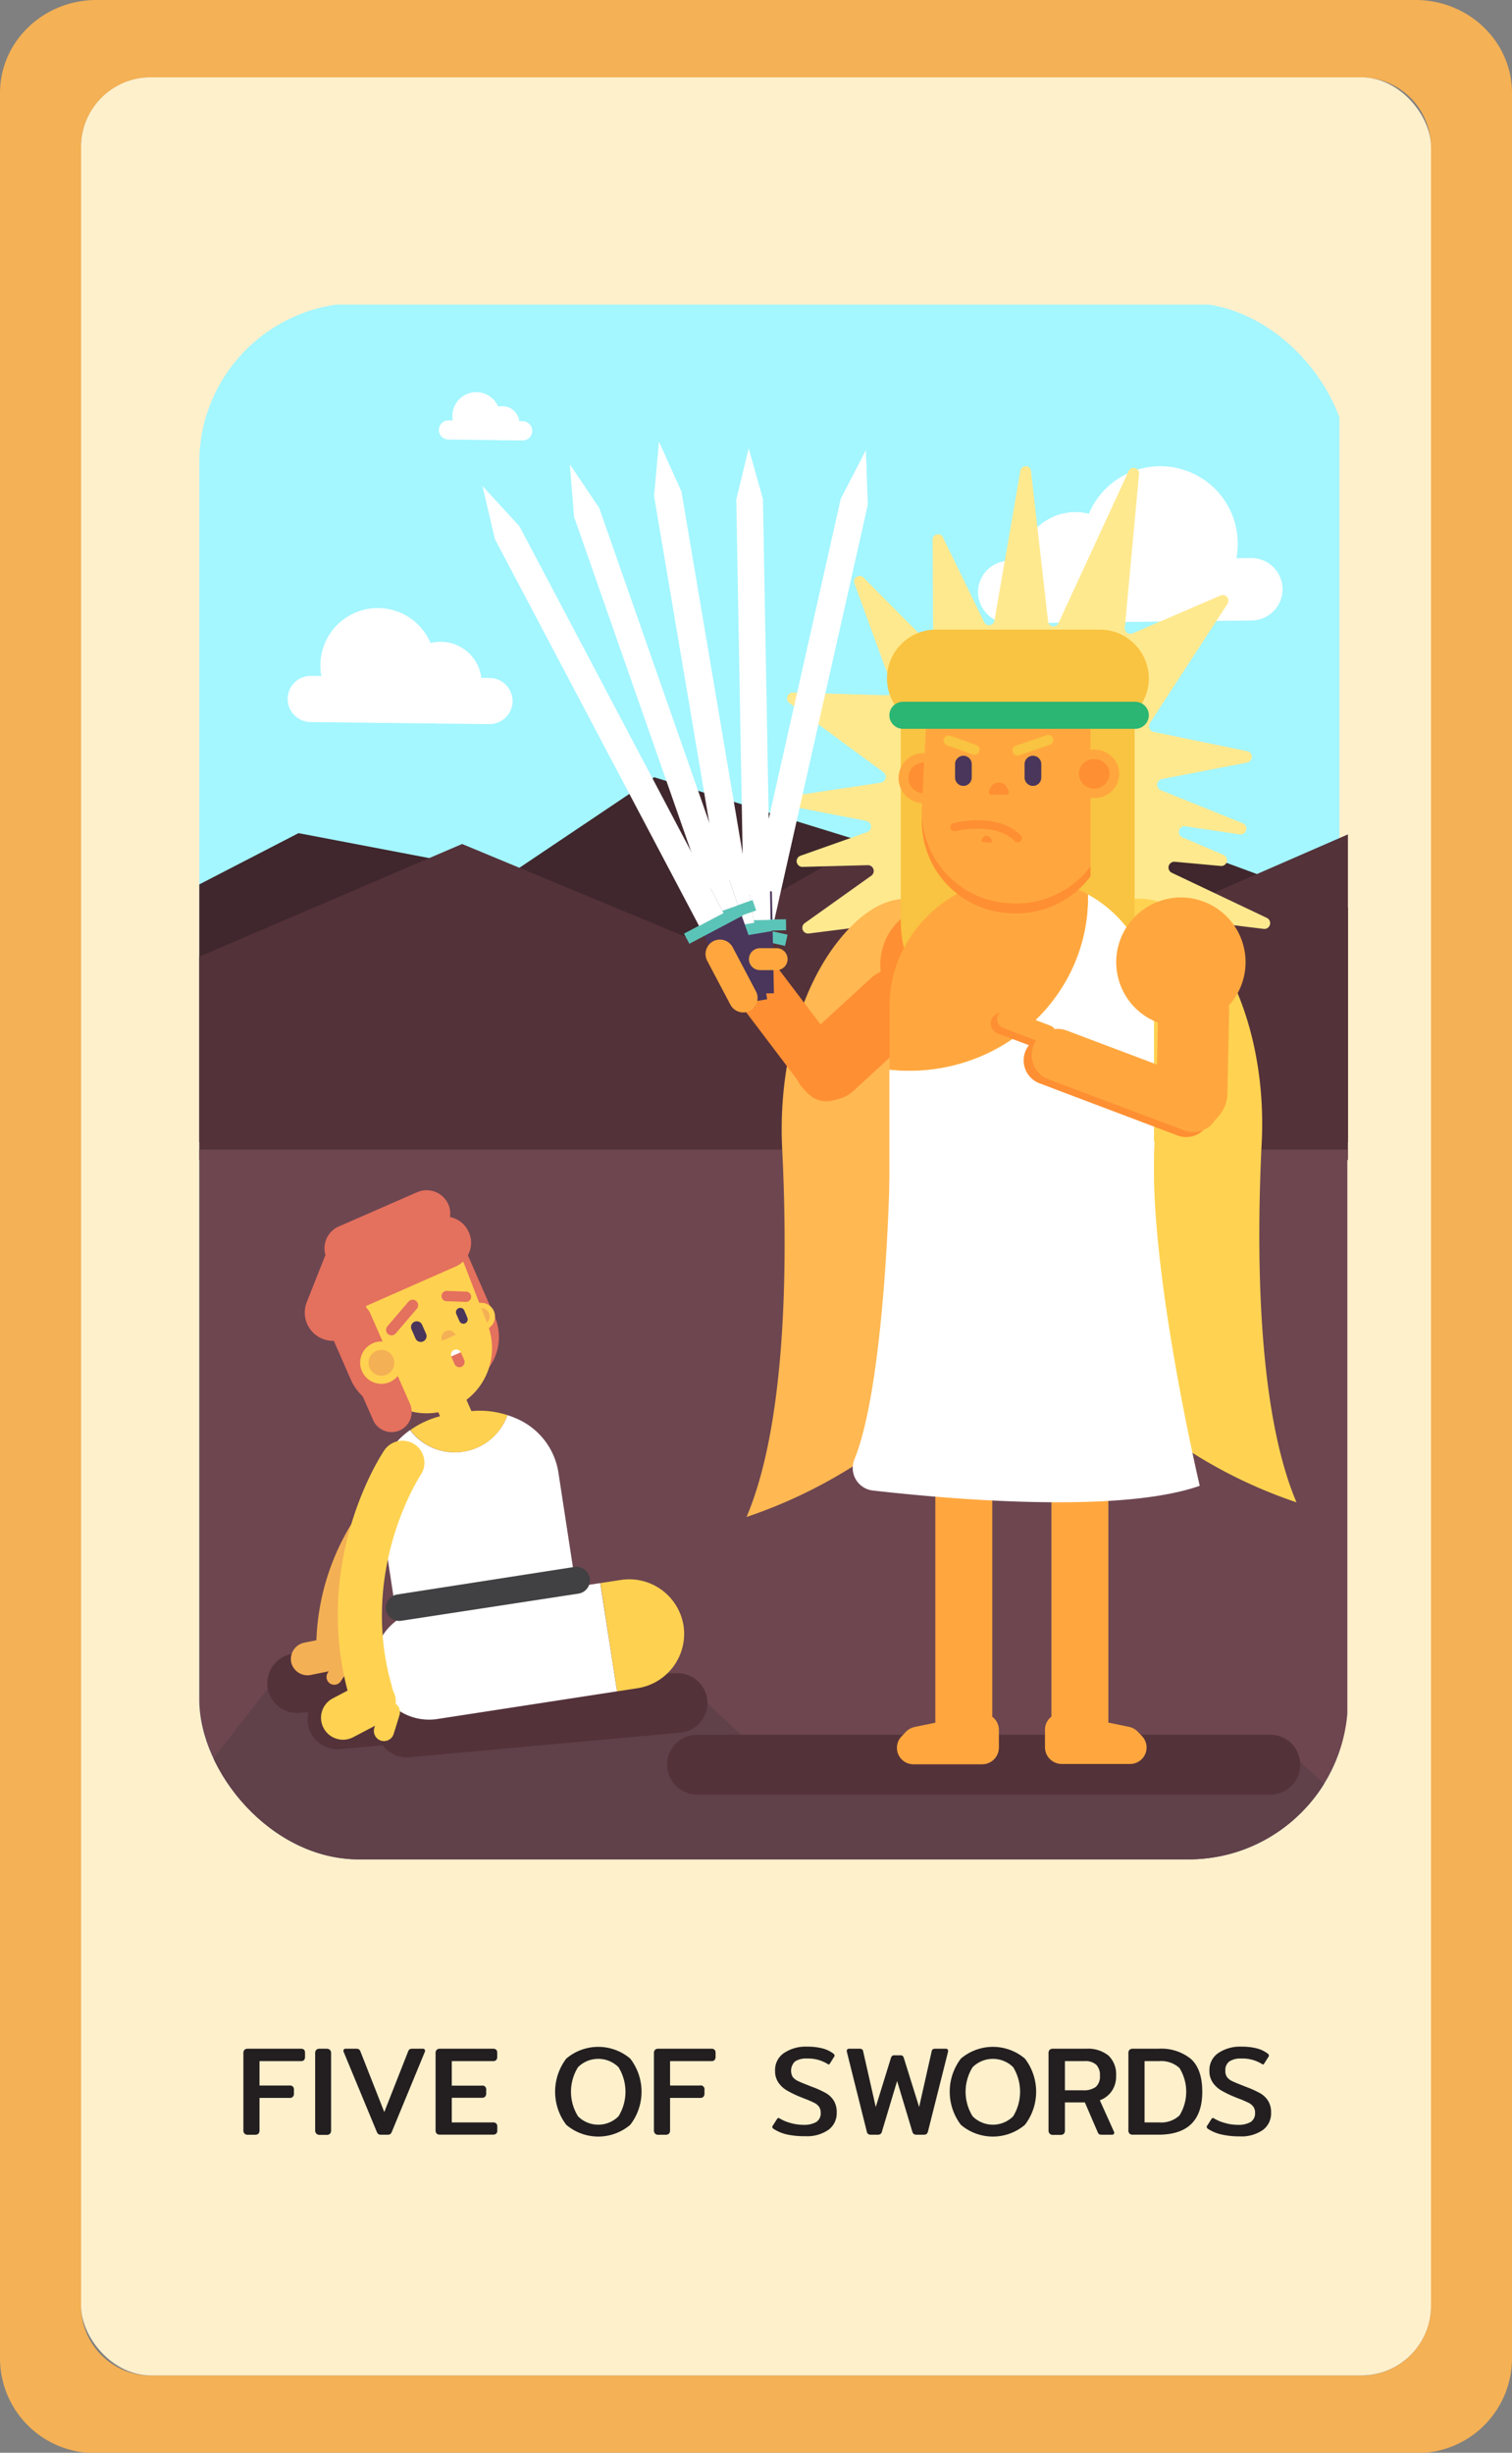<svg xmlns="http://www.w3.org/2000/svg" xmlns:xlink="http://www.w3.org/1999/xlink" viewBox="0 0 234.27 379.95"><rect x="0" y="0" width="234.27" height="379.95" fill="#808080" stroke="none"/><defs><style>.cls-1{fill:none;}.cls-2{fill:#231f20;}.cls-3{fill:#f4b155;}.cls-4{fill:#fff0cc;}.cls-5{clip-path:url(#clip-path);}.cls-6{fill:#a4f6ff;}.cls-7{fill:#fff;}.cls-8{fill:#3f272d;}.cls-9{fill:#54323a;}.cls-10{fill:#6d4650;}.cls-11{fill:#604049;}.cls-12{fill:#ffe98f;}.cls-13{fill:#ffb852;}.cls-14{fill:#ffd351;}.cls-15{fill:#ff8f33;}.cls-16{fill:#f9c441;}.cls-17{fill:#ffa73e;}.cls-18{fill:#ffd150;}.cls-19{fill:#4a355b;}.cls-20{fill:#2bb673;}.cls-21{fill:#5bc4b8;}.cls-22{fill:#f4b055;}.cls-23{fill:#e4705e;}.cls-24{fill:#414042;}</style><clipPath id="clip-path"><rect class="cls-1" x="30.88" y="46.94" width="177.97" height="241.09" rx="24.71"/></clipPath></defs><g id="Layer_2" data-name="Layer 2"><g id="Layer_1-2" data-name="Layer 1"><path class="cls-2" d="M180.76,285.67H53.51a25,25,0,0,1-24.94-24.94V68.16A25,25,0,0,1,53.51,43.22H180.76A25,25,0,0,1,205.7,68.16V260.73A25,25,0,0,1,180.76,285.67ZM53.51,44.57A23.61,23.61,0,0,0,29.92,68.16V260.73a23.61,23.61,0,0,0,23.59,23.58H180.76a23.61,23.61,0,0,0,23.58-23.58V68.16a23.61,23.61,0,0,0-23.58-23.59Z"/><path class="cls-3" d="M234.27,14.4V365.54A14.7,14.7,0,0,1,219.33,380H14.94A14.7,14.7,0,0,1,0,365.54V14.4C0,6.46,6.7,0,14.94,0H219.33C227.57,0,234.27,6.46,234.27,14.4ZM221.71,357.18V22.76A10.78,10.78,0,0,0,210.93,12H23.34A10.78,10.78,0,0,0,12.56,22.76V357.18A10.79,10.79,0,0,0,23.34,368H210.93A10.79,10.79,0,0,0,221.71,357.18Z"/><rect class="cls-4" x="12.56" y="11.98" width="209.16" height="355.99" rx="10.78"/><path class="cls-2" d="M37.87,330.5a.75.75,0,0,1-.16-.53V318.09a.79.79,0,0,1,.16-.55.75.75,0,0,1,.56-.18h8.15a.76.76,0,0,1,.54.16.8.8,0,0,1,.14.53v.53a.84.84,0,0,1-.14.53.67.67,0,0,1-.54.17H40.21v3.78h4.62a.72.72,0,0,1,.55.16.7.7,0,0,1,.16.53v.52a.74.74,0,0,1-.16.54.72.72,0,0,1-.55.17H40.21v5a.75.75,0,0,1-.16.53.77.77,0,0,1-.58.18h-1A.75.75,0,0,1,37.87,330.5Z"/><path class="cls-2" d="M49,330.5a.71.71,0,0,1-.17-.53V318.09a.74.74,0,0,1,.17-.55.71.71,0,0,1,.55-.18h1a.78.78,0,0,1,.57.18.74.74,0,0,1,.18.55V330a.75.75,0,0,1-.17.53.76.76,0,0,1-.58.18h-1A.71.71,0,0,1,49,330.5Z"/><path class="cls-2" d="M58.61,330.58a1,1,0,0,1-.25-.39l-5.09-12.28a.53.53,0,0,1-.06-.23.32.32,0,0,1,.09-.23.33.33,0,0,1,.25-.09h1.68a.7.7,0,0,1,.39.1.75.75,0,0,1,.22.31l3.7,9.4,3.7-9.4a.66.66,0,0,1,.21-.31.7.7,0,0,1,.39-.1h1.69a.32.32,0,0,1,.24.09.32.32,0,0,1,.09.23.53.53,0,0,1-.06.23l-5.07,12.28a1,1,0,0,1-.25.39.75.75,0,0,1-.41.1H59A.69.69,0,0,1,58.61,330.58Z"/><path class="cls-2" d="M67.65,330.5a.75.75,0,0,1-.16-.53V318.09a.79.79,0,0,1,.16-.55.74.74,0,0,1,.56-.18h8.14a.72.72,0,0,1,.54.16.75.75,0,0,1,.15.53v.53a.78.78,0,0,1-.15.53.65.65,0,0,1-.54.17H70v3.8h4.62a.59.59,0,0,1,.71.68v.49a.79.79,0,0,1-.16.54.74.74,0,0,1-.55.17H70v3.82h6.34a.72.72,0,0,1,.55.16.74.74,0,0,1,.16.54V330a.69.69,0,0,1-.16.51.77.77,0,0,1-.55.16H68.21A.74.74,0,0,1,67.65,330.5Z"/><path class="cls-2" d="M87.74,329.15a8.47,8.47,0,0,1,0-10.26,7.66,7.66,0,0,1,9.91,0,8.39,8.39,0,0,1,0,10.26,7.66,7.66,0,0,1-9.91,0Zm8.09-1.32a7.24,7.24,0,0,0,0-7.61,4.45,4.45,0,0,0-6.27,0,7.19,7.19,0,0,0,0,7.61,4.43,4.43,0,0,0,6.27,0Z"/><path class="cls-2" d="M101.48,330.5a.75.75,0,0,1-.16-.53V318.09a.79.79,0,0,1,.16-.55.74.74,0,0,1,.56-.18h8.14a.74.74,0,0,1,.54.16.75.75,0,0,1,.15.53v.53a.78.78,0,0,1-.15.53.66.66,0,0,1-.54.17h-6.36v3.78h4.62a.59.59,0,0,1,.71.69v.52a.79.79,0,0,1-.16.54.74.74,0,0,1-.55.17h-4.62v5a.75.75,0,0,1-.16.53.79.79,0,0,1-.58.18h-1A.74.74,0,0,1,101.48,330.5Z"/><path class="cls-2" d="M122.06,330.67a6.34,6.34,0,0,1-2.15-.86c-.17-.11-.25-.22-.25-.31a.36.36,0,0,1,.08-.23l.64-1c.08-.12.15-.18.22-.18a.48.48,0,0,1,.25.1,6.64,6.64,0,0,0,1.69.69,7.1,7.1,0,0,0,1.94.27,3.73,3.73,0,0,0,2-.44,1.58,1.58,0,0,0,.68-1.42,1.56,1.56,0,0,0-.26-.94,2,2,0,0,0-.74-.61,17.2,17.2,0,0,0-1.59-.68l-.45-.18a16.35,16.35,0,0,1-2.1-1,4.09,4.09,0,0,1-1.38-1.23,3.08,3.08,0,0,1-.55-1.86,3.16,3.16,0,0,1,1.36-2.75,6,6,0,0,1,3.57-1,9.48,9.48,0,0,1,2.34.25,4.94,4.94,0,0,1,1.72.79.47.47,0,0,1,.23.33.28.28,0,0,1-.08.21l-.62,1c-.08.12-.15.18-.2.18a.53.53,0,0,1-.25-.12,5.74,5.74,0,0,0-3.12-.8,3.19,3.19,0,0,0-1.86.45,2,2,0,0,0-.36,2.4,2.19,2.19,0,0,0,.77.61q.51.25,1.65.69l.49.2a15.06,15.06,0,0,1,2.23,1,3.49,3.49,0,0,1,1.24,1.2,3.35,3.35,0,0,1,.44,1.83,3.17,3.17,0,0,1-1.26,2.65,5.77,5.77,0,0,1-3.59,1A12.41,12.41,0,0,1,122.06,330.67Z"/><path class="cls-2" d="M134.51,330.57a.61.61,0,0,1-.21-.38l-3.09-12.36a.72.72,0,0,1,0-.17c0-.2.12-.3.37-.3h1.59a.7.7,0,0,1,.41.1.54.54,0,0,1,.16.31l1.95,8.62,2.35-7.6a.84.84,0,0,1,.19-.32.56.56,0,0,1,.36-.09h.9a.56.56,0,0,1,.36.09.65.65,0,0,1,.19.32l2.37,7.6,1.94-8.62a.49.49,0,0,1,.16-.31.72.72,0,0,1,.41-.1h1.6c.25,0,.37.1.37.3a.42.42,0,0,1,0,.17l-3.11,12.36a.72.72,0,0,1-.22.38.74.74,0,0,1-.43.11H142a.68.68,0,0,1-.42-.11.67.67,0,0,1-.23-.38L139,322.36l-2.35,7.83a.66.66,0,0,1-.22.38.72.72,0,0,1-.42.11H135A.75.75,0,0,1,134.51,330.57Z"/><path class="cls-2" d="M148.88,329.15a8.47,8.47,0,0,1,0-10.26,7.67,7.67,0,0,1,9.92,0,8.43,8.43,0,0,1,0,10.26,7.67,7.67,0,0,1-9.92,0Zm8.1-1.32a7.3,7.3,0,0,0,0-7.61,4.47,4.47,0,0,0-6.28,0,7.19,7.19,0,0,0,0,7.61,4.44,4.44,0,0,0,6.28,0Z"/><path class="cls-2" d="M162.62,330.5a.75.75,0,0,1-.16-.53V318.09a.79.79,0,0,1,.16-.55.74.74,0,0,1,.56-.18h5.11a5.08,5.08,0,0,1,3.46,1.06,4,4,0,0,1,1.18,3.13,4,4,0,0,1-.65,2.34,3.9,3.9,0,0,1-1.87,1.46l2.17,4.82a.45.45,0,0,1,.06.21q0,.3-.36.3h-1.6a.83.83,0,0,1-.37-.07.64.64,0,0,1-.22-.29l-2-4.64H165V330a.75.75,0,0,1-.16.53.77.77,0,0,1-.58.18h-1A.74.74,0,0,1,162.62,330.5Zm5.16-6.7a3.17,3.17,0,0,0,2-.52,2.12,2.12,0,0,0,.64-1.73,2.26,2.26,0,0,0-.58-1.72,2.51,2.51,0,0,0-1.78-.55H165v4.52Z"/><path class="cls-2" d="M175,330.5a.71.71,0,0,1-.17-.53V318.09a.74.74,0,0,1,.17-.55.71.71,0,0,1,.55-.18h3.92a7.29,7.29,0,0,1,5.06,1.59q1.75,1.59,1.75,5.07,0,6.66-6.81,6.66h-3.92A.71.71,0,0,1,175,330.5Zm4.63-1.72a4.16,4.16,0,0,0,3.12-1.08,7,7,0,0,0,0-7.35,4.2,4.2,0,0,0-3.12-1.07h-2.29v9.5Z"/><path class="cls-2" d="M189.37,330.67a6.34,6.34,0,0,1-2.15-.86c-.17-.11-.25-.22-.25-.31a.31.31,0,0,1,.08-.23l.64-1c.08-.12.15-.18.22-.18a.48.48,0,0,1,.25.1,6.49,6.49,0,0,0,1.69.69,7.08,7.08,0,0,0,1.93.27,3.75,3.75,0,0,0,2-.44,1.58,1.58,0,0,0,.68-1.42,1.56,1.56,0,0,0-.26-.94,2.07,2.07,0,0,0-.74-.61,17.2,17.2,0,0,0-1.59-.68l-.45-.18a16.35,16.35,0,0,1-2.1-1,4.09,4.09,0,0,1-1.38-1.23,3.08,3.08,0,0,1-.55-1.86,3.16,3.16,0,0,1,1.36-2.75,6,6,0,0,1,3.57-1,9.48,9.48,0,0,1,2.34.25,4.81,4.81,0,0,1,1.71.79.46.46,0,0,1,.24.33.32.32,0,0,1-.08.21l-.63,1c-.07.12-.14.18-.19.18a.6.6,0,0,1-.26-.12,5.68,5.68,0,0,0-3.11-.8,3.19,3.19,0,0,0-1.86.45,1.63,1.63,0,0,0-.62,1.43,1.59,1.59,0,0,0,.26,1,2.11,2.11,0,0,0,.77.61q.51.25,1.65.69l.49.2a15.57,15.57,0,0,1,2.23,1,3.57,3.57,0,0,1,1.24,1.2,3.35,3.35,0,0,1,.44,1.83,3.17,3.17,0,0,1-1.26,2.65,5.77,5.77,0,0,1-3.59,1A12.41,12.41,0,0,1,189.37,330.67Z"/><g class="cls-5"><polygon class="cls-6" points="207.53 47.19 27.9 47.19 27.9 197.5 27.9 214.91 27.9 297.3 207.44 297.3 207.44 214.91 207.53 214.91 207.53 47.19"/><path class="cls-7" d="M75.8,112.17l-27.69-.32a3.59,3.59,0,0,1-3.54-3.62h0a3.58,3.58,0,0,1,3.62-3.53l27.69.32a3.59,3.59,0,0,1,3.54,3.62h0A3.59,3.59,0,0,1,75.8,112.17Z"/><circle class="cls-7" cx="58.53" cy="103.08" r="8.89" transform="translate(-53.51 141.79) rotate(-79.47)"/><path class="cls-7" d="M74.61,105.82a6.34,6.34,0,1,1-6.26-6.4A6.33,6.33,0,0,1,74.61,105.82Z"/><path class="cls-7" d="M81,68.23l-11.53-.14A1.49,1.49,0,0,1,68,66.59h0a1.49,1.49,0,0,1,1.51-1.47L81,65.25a1.49,1.49,0,0,1,1.47,1.5h0A1.49,1.49,0,0,1,81,68.23Z"/><path class="cls-7" d="M77.49,64.49a3.7,3.7,0,1,1-3.66-3.74A3.69,3.69,0,0,1,77.49,64.49Z"/><path class="cls-7" d="M80.48,65.58a2.64,2.64,0,1,1-2.6-2.66A2.64,2.64,0,0,1,80.48,65.58Z"/><path class="cls-7" d="M156.44,96.56l37.49-.44a4.85,4.85,0,0,0,4.79-4.9h0a4.86,4.86,0,0,0-4.9-4.78l-37.5.43a4.85,4.85,0,0,0-4.78,4.9h0A4.86,4.86,0,0,0,156.44,96.56Z"/><path class="cls-7" d="M167.78,84.39a12,12,0,1,0,11.9-12.17A12,12,0,0,0,167.78,84.39Z"/><path class="cls-7" d="M158.05,88a8.58,8.58,0,1,0,8.48-8.67A8.59,8.59,0,0,0,158.05,88Z"/><polygon class="cls-8" points="26.89 139.06 46.25 129.06 79.13 135.33 101.36 120.4 139.26 132.11 163.28 123.81 208.85 140.59 208.85 176.92 26.89 176.92 26.89 139.06"/><polygon class="cls-9" points="26.89 149.9 71.6 130.74 107.57 145.68 142.7 125.62 180.97 141.4 208.85 129.25 208.85 179.69 26.89 179.69 26.89 149.9"/><rect class="cls-10" x="25.42" y="178.08" width="183.34" height="119.06"/><polygon class="cls-11" points="47.06 254.4 20.94 288.04 115.31 299.91 225.31 294.55 196.79 268.74 114.83 268.74 104.56 259.15 47.06 254.4"/><path class="cls-9" d="M105.4,268.4l-42,3.81a4.65,4.65,0,0,1-5-4.2h0a4.65,4.65,0,0,1,4.2-5l42-3.81a4.65,4.65,0,0,1,5,4.21h0A4.65,4.65,0,0,1,105.4,268.4Z"/><path class="cls-9" d="M94.67,267.14l-42,3.81a4.65,4.65,0,0,1-5-4.2h0a4.66,4.66,0,0,1,4.2-5.05l42-3.81a4.66,4.66,0,0,1,5,4.21h0A4.65,4.65,0,0,1,94.67,267.14Z"/><path class="cls-9" d="M88.43,261.53l-42,3.81a4.65,4.65,0,0,1-5-4.2h0a4.65,4.65,0,0,1,4.2-5l42-3.81a4.66,4.66,0,0,1,5,4.2h0A4.66,4.66,0,0,1,88.43,261.53Z"/><path class="cls-9" d="M196.79,278H108a4.66,4.66,0,0,1-4.64-4.64h0a4.65,4.65,0,0,1,4.64-4.64h88.81a4.65,4.65,0,0,1,4.65,4.64h0A4.66,4.66,0,0,1,196.79,278Z"/><path class="cls-12" d="M138.5,142.94l-13.22,1.67a.89.89,0,0,1-.58-1.62L135,135.65a.9.9,0,0,0-.5-1.63l-10.18.27a.89.89,0,0,1-.29-1.73l10.34-3.66a.91.91,0,0,0-.12-1.73L123.08,125a.9.9,0,0,1,0-1.76l13.43-2a.91.91,0,0,0,.36-1.62l-14.56-10.72a.9.9,0,0,1,.52-1.62l14.62.42a.89.89,0,0,0,.82-1.21l-5.84-16a.86.86,0,0,1,1.38-1l9.33,9.4a.85.85,0,0,0,1.44-.65l-.08-14.59a.84.84,0,0,1,1.6-.41l6.38,13.12a.84.84,0,0,0,1.6-.24l4-23.09a.84.84,0,0,1,1.68.06l2.63,23.14a.84.84,0,0,0,1.61.29L174.86,73a.85.85,0,0,1,1.62.48l-2.2,23.74a.86.86,0,0,0,1.17.91l13.73-5.91a.88.88,0,0,1,1,1.33l-12,18.44a.9.9,0,0,0,.53,1.38l14.56,3a.9.9,0,0,1,0,1.75L180,120.69a.9.9,0,0,0-.16,1.71l12.74,5.14a.9.9,0,0,1-.43,1.72L183.64,128a.89.89,0,0,0-.44,1.71l6.39,2.72a.9.9,0,0,1-.4,1.72l-7.2-.66a.9.9,0,0,0-.43,1.71l14.75,7a.9.9,0,0,1-.45,1.7l-17.19-2.11a.89.89,0,0,0-.84,1.32l4.49,8.39a.87.87,0,0,1-1.31,1.1l-3.87-3.68a.86.86,0,0,0-1.37,1l2.27,6.83a.86.86,0,0,1-1.48.83l-10.26-14a.82.82,0,0,0-1-.28l-6,2.6a.87.87,0,0,1-.45.06l-8.48-1.32a.82.82,0,0,1-.48-.26l-.66-.7a.82.82,0,0,0-1.21,0l-14,14.73a.86.86,0,0,1-1.38-1l5.86-14.38"/><path class="cls-13" d="M156,153.24s-11-24.44-25-8.8c-6.83,7.61-10.46,20.43-9.81,33.49.8,15.93.89,42-5.52,57.06a76.72,76.72,0,0,0,39.91-31"/><path class="cls-14" d="M161.47,152.9s10.77-23.85,24.45-8.58c6.66,7.43,10.21,19.94,9.57,32.69-.78,15.55-.87,41,5.39,55.71a74.91,74.91,0,0,1-39-30.26"/><path class="cls-15" d="M124.44,168.62h0a5.52,5.52,0,0,1,.35-7.78L135,151.48a5.51,5.51,0,0,1,7.78.34h0a5.52,5.52,0,0,1-.34,7.78L132.22,169A5.52,5.52,0,0,1,124.44,168.62Z"/><circle class="cls-15" cx="146.76" cy="149.61" r="9.44" transform="matrix(0.92, -0.38, 0.38, 0.92, -46.08, 67.55)"/><path class="cls-16" d="M139.57,105.41h36.23a0,0,0,0,1,0,0v55.35a0,0,0,0,1,0,0H157.68a18.11,18.11,0,0,1-18.11-18.11V105.41A0,0,0,0,1,139.57,105.41Z"/><path class="cls-17" d="M153.74,265.94V215.46a4.41,4.41,0,0,0-8.82,0v51.4l-3.2.66a2.69,2.69,0,0,0-1.4.79l-.67.71a2.55,2.55,0,0,0,1.95,4.28h10.54a2.6,2.6,0,0,0,2.63-2.56V268A2.52,2.52,0,0,0,153.74,265.94Z"/><path class="cls-17" d="M177,269l-.67-.71a2.69,2.69,0,0,0-1.4-.79l-3.2-.66v-51.4a4.41,4.41,0,0,0-8.82,0v50.48a2.52,2.52,0,0,0-1,2v2.77a2.6,2.6,0,0,0,2.63,2.56h10.54A2.55,2.55,0,0,0,177,269Z"/><path class="cls-18" d="M158.34,205h0a16.89,16.89,0,0,1-16.88-16.89V153.48a16.88,16.88,0,0,1,16.88-16.88h0a16.88,16.88,0,0,1,16.88,16.88v34.58A16.89,16.89,0,0,1,158.34,205Z"/><path class="cls-7" d="M168.56,138.55c0,.15,0,.3,0,.45,0,14.84-12.4,26.86-27.7,26.86a28.24,28.24,0,0,1-3.06-.17v61.37h41V155.77A19.82,19.82,0,0,0,168.56,138.55Z"/><path class="cls-17" d="M168.58,139c0-.15,0-.3,0-.45a20.72,20.72,0,0,0-10.22-2.67h0c-11.28,0-20.52,9-20.52,19.89v9.92a28.24,28.24,0,0,0,3.06.17C156.18,165.86,168.58,153.84,168.58,139Z"/><path class="cls-17" d="M139.23,120.43a3.89,3.89,0,1,0,3.89-3.77A3.83,3.83,0,0,0,139.23,120.43Z"/><path class="cls-15" d="M140.75,120.43a2.37,2.37,0,1,0,2.37-2.3A2.34,2.34,0,0,0,140.75,120.43Z"/><path class="cls-15" d="M156.6,141.47h0a14.39,14.39,0,0,0,15.22-13.36l.72-14a14.31,14.31,0,0,0-13.78-14.76h0a14.41,14.41,0,0,0-15.22,13.36l-.71,14A14.28,14.28,0,0,0,156.6,141.47Z"/><path class="cls-17" d="M156.6,139.93h0a14.4,14.4,0,0,0,15.22-13.36l.72-14a14.29,14.29,0,0,0-13.78-14.75h0a14.4,14.4,0,0,0-15.22,13.36l-.71,14A14.28,14.28,0,0,0,156.6,139.93Z"/><polygon class="cls-16" points="175.79 142.03 168.97 138.06 168.97 112.67 175.79 112.67 175.79 142.03"/><path class="cls-19" d="M160.05,121.74h0a1.29,1.29,0,0,0,1.29-1.29v-2.08a1.3,1.3,0,0,0-1.29-1.3h0a1.3,1.3,0,0,0-1.3,1.3v2.08A1.3,1.3,0,0,0,160.05,121.74Z"/><path class="cls-19" d="M149.27,121.74h0a1.29,1.29,0,0,0,1.29-1.29v-2.08a1.3,1.3,0,0,0-1.29-1.3h0a1.3,1.3,0,0,0-1.29,1.3v2.08A1.29,1.29,0,0,0,149.27,121.74Z"/><path class="cls-16" d="M170.43,112.67H145a7.6,7.6,0,0,1-7.57-7.57h0A7.59,7.59,0,0,1,145,97.53h25.39A7.59,7.59,0,0,1,178,105.1h0A7.6,7.6,0,0,1,170.43,112.67Z"/><ellipse class="cls-17" cx="169.53" cy="119.87" rx="3.89" ry="3.77"/><ellipse class="cls-15" cx="169.53" cy="119.87" rx="2.37" ry="2.3"/><path class="cls-16" d="M150.73,116.88l-4-1.43a.78.78,0,0,1-.47-1h0a.77.77,0,0,1,1-.47l4,1.43a.76.76,0,0,1,.47,1h0A.78.78,0,0,1,150.73,116.88Z"/><path class="cls-16" d="M162.68,115.35,157.92,117a.77.77,0,0,1-1-.48h0a.77.77,0,0,1,.48-1l4.75-1.63a.79.79,0,0,1,1,.49h0A.77.77,0,0,1,162.68,115.35Z"/><path class="cls-15" d="M155.92,121.85a0,0,0,0,0,0,0h0v-.07h0a1.56,1.56,0,0,0-1.17-.56,1.54,1.54,0,0,0-1.09.47h0a.68.68,0,0,0,0,.14.25.25,0,0,1,0-.08,0,0,0,0,0,0,0,1.91,1.91,0,0,0-.28.4,2,2,0,0,0-.18.5.36.36,0,0,0,.32.45H156a.33.33,0,0,0,.29-.42A2,2,0,0,0,155.92,121.85Zm0,.06v0Zm-2.29,0v0Zm0,.15v0h0Z"/><path class="cls-15" d="M153.51,129.85h0v0h0a.8.8,0,0,0-.56-.37.83.83,0,0,0-.59.17h0a.19.19,0,0,0,0,.07.06.06,0,0,1,0,0s0,0,0,0a1,1,0,0,0-.17.19.9.9,0,0,0-.12.24.18.18,0,0,0,.13.25l1,.13.3,0a.17.17,0,0,0,.18-.2A1,1,0,0,0,153.51,129.85Zm0,0v0Zm-1.18-.15v0Zm0,.07v0h0Z"/><path class="cls-20" d="M175.9,112.9h-36a2.11,2.11,0,0,1-2.1-2.1h0a2.1,2.1,0,0,1,2.1-2.09h36a2.1,2.1,0,0,1,2.1,2.09h0A2.11,2.11,0,0,1,175.9,112.9Z"/><path class="cls-15" d="M157.68,130.48a.7.7,0,0,1-.46-.19c-3.06-3.06-9-1.56-9.08-1.55a.65.65,0,1,1-.32-1.25c.27-.07,6.74-1.7,10.32,1.88a.66.66,0,0,1,0,.92A.68.68,0,0,1,157.68,130.48Z"/><path class="cls-15" d="M112.08,145.47h0a4,4,0,0,1,5.63.78l13.54,17.87a4,4,0,0,1-.78,5.64h0a4,4,0,0,1-5.64-.78L111.3,151.11A4,4,0,0,1,112.08,145.47Z"/><rect class="cls-19" x="114.5" y="139.35" width="4.29" height="16.4" transform="translate(35.24 -22.01) rotate(12.68)"/><rect class="cls-21" x="112.55" y="143.74" width="9.39" height="1.78" transform="translate(34.61 -22.21) rotate(12.68)"/><polygon class="cls-7" points="134.16 69.73 130.27 77.25 115.39 143.35 119.58 144.3 134.46 78.19 134.16 69.73"/><rect class="cls-19" x="115.32" y="138.32" width="4.13" height="15.79" transform="matrix(1, -0.02, 0.02, 1, -2.62, 2.14)"/><rect class="cls-21" x="112.75" y="142.49" width="9.03" height="1.71" transform="translate(-2.57 2.14) rotate(-1.04)"/><polygon class="cls-7" points="116 69.45 114.08 77.37 115.25 142.58 119.39 142.5 118.21 77.3 116 69.45"/><rect class="cls-19" x="113.24" y="138.86" width="4.29" height="16.4" transform="translate(-22.89 21.28) rotate(-9.59)"/><rect class="cls-21" x="110.13" y="143.24" width="9.39" height="1.78" transform="translate(-22.41 21.15) rotate(-9.59)"/><polygon class="cls-7" points="102.1 68.41 101.34 76.84 112.63 143.65 116.87 142.94 105.58 76.13 102.1 68.41"/><rect class="cls-19" x="111.57" y="136.5" width="4.13" height="15.79" transform="translate(-41.29 45.6) rotate(-19.27)"/><rect class="cls-21" x="108.11" y="140.85" width="9.03" height="1.71" transform="translate(-40.46 45.12) rotate(-19.27)"/><polygon class="cls-7" points="88.29 71.92 88.94 80.04 110.47 141.6 114.37 140.24 92.84 78.68 88.29 71.92"/><rect class="cls-19" x="109.85" y="137.62" width="4.29" height="16.4" transform="translate(-55.12 69.16) rotate(-27.83)"/><rect class="cls-21" x="105.85" y="142.32" width="9.39" height="1.78" transform="translate(-54.07 68.18) rotate(-27.83)"/><polygon class="cls-7" points="74.75 75.28 76.68 83.52 108.32 143.44 112.11 141.44 80.48 81.52 74.75 75.28"/><path class="cls-17" d="M120.33,150.28h-2.59a1.71,1.71,0,0,1-1.7-1.7h0a1.7,1.7,0,0,1,1.7-1.7h2.59a1.7,1.7,0,0,1,1.7,1.7h0A1.71,1.71,0,0,1,120.33,150.28Z"/><circle class="cls-17" cx="182.96" cy="149.03" r="10.02" transform="translate(-36.94 234.63) rotate(-60.43)"/><path class="cls-15" d="M158.85,162.92h0a3.81,3.81,0,0,1,4.89-2.21l21.41,8.08a3.82,3.82,0,0,1,2.21,4.89h0a3.82,3.82,0,0,1-4.9,2.22l-21.4-8.09A3.8,3.8,0,0,1,158.85,162.92Z"/><path class="cls-17" d="M184.56,174.81h0a5.53,5.53,0,0,1-5.39-5.63l.27-12.79a5.52,5.52,0,0,1,5.62-5.38h0a5.52,5.52,0,0,1,5.39,5.62l-.27,12.79A5.53,5.53,0,0,1,184.56,174.81Z"/><path class="cls-15" d="M162.74,161.35h0a1.65,1.65,0,0,1-2.13,1l-6-2.25a1.65,1.65,0,0,1-1-2.13h0a1.67,1.67,0,0,1,2.14-1l5.95,2.25A1.65,1.65,0,0,1,162.74,161.35Z"/><path class="cls-17" d="M163.57,160.75h0a1.47,1.47,0,0,1-1.88.85l-6.24-2.36a1.46,1.46,0,0,1-.85-1.88h0a1.47,1.47,0,0,1,1.88-.85l6.24,2.36A1.45,1.45,0,0,1,163.57,160.75Z"/><path class="cls-17" d="M160.12,162h0a4,4,0,0,1,5.19-2.35l21,7.92a4,4,0,0,1,2.34,5.19h0a4,4,0,0,1-5.19,2.34l-21-7.91A4,4,0,0,1,160.12,162Z"/><path class="cls-17" d="M116.18,156.59h0a2.25,2.25,0,0,1-3-.94l-3.6-6.81a2.26,2.26,0,0,1,.94-3.05h0a2.26,2.26,0,0,1,3,.94l3.6,6.82A2.25,2.25,0,0,1,116.18,156.59Z"/><path class="cls-7" d="M65.17,249.5a8.51,8.51,0,0,0-7.11,9.68h0a8.52,8.52,0,0,0,9.68,7.11L95.61,262,93,245.23Z"/><path class="cls-22" d="M51.72,257.67h-.14A2.58,2.58,0,0,1,49,255.08,37,37,0,0,1,61.13,228a2.59,2.59,0,0,1,3.31,4c-.17.15-10.25,8.81-10.26,23.06A2.59,2.59,0,0,1,51.72,257.67Z"/><path class="cls-22" d="M52.11,258.66l-4,.81a2.59,2.59,0,0,1-3-2h0a2.59,2.59,0,0,1,2-3l4-.81a2.59,2.59,0,0,1,3,2h0A2.59,2.59,0,0,1,52.11,258.66Z"/><path class="cls-22" d="M50.79,259.11l1.26-1.92a1.21,1.21,0,0,1,1.67-.34h0a1.21,1.21,0,0,1,.35,1.67l-1.27,1.92a1.21,1.21,0,0,1-1.67.34h0A1.21,1.21,0,0,1,50.79,259.11Z"/><path class="cls-23" d="M52.65,197.64H77a0,0,0,0,1,0,0v11.28a8,8,0,0,1-8,8H60.66a8,8,0,0,1-8-8V197.64A0,0,0,0,1,52.65,197.64Z" transform="translate(-77.68 43.4) rotate(-23.64)"/><path class="cls-18" d="M76.52,203.09a2.13,2.13,0,1,1-2.8-1.1A2.13,2.13,0,0,1,76.52,203.09Z"/><path class="cls-22" d="M75.76,203.42a1.3,1.3,0,1,1-1.71-.67A1.29,1.29,0,0,1,75.76,203.42Z"/><path class="cls-18" d="M71.88,221.89h0a2.39,2.39,0,0,1-3.14-1.22l-1.52-3.48a2.4,2.4,0,0,1,1.23-3.14h0a2.4,2.4,0,0,1,3.14,1.23l1.52,3.47A2.38,2.38,0,0,1,71.88,221.89Z"/><path class="cls-18" d="M69.75,218.25h0a10.08,10.08,0,0,0,5.83-13L72,196a10.07,10.07,0,0,0-13-5.82h0a10.08,10.08,0,0,0-5.83,13l3.55,9.34A10.08,10.08,0,0,0,69.75,218.25Z"/><path class="cls-18" d="M71.78,224.89a8.65,8.65,0,0,0,6.86-5.67,13.89,13.89,0,0,0-6.49-.52l-2.58.4a14,14,0,0,0-6,2.43A8.67,8.67,0,0,0,71.78,224.89Z"/><path class="cls-23" d="M50,207.4h0a4.38,4.38,0,0,1-2.48-5.67L51.38,192a4.39,4.39,0,0,1,5.67-2.48h0a4.39,4.39,0,0,1,2.48,5.67l-3.82,9.77A4.39,4.39,0,0,1,50,207.4Z"/><path class="cls-23" d="M70.56,196.21l-13.62,6a4,4,0,0,1-5.32-2.08h0a4,4,0,0,1,2.08-5.32l13.62-6a4,4,0,0,1,5.32,2.08h0A4,4,0,0,1,70.56,196.21Z"/><path class="cls-23" d="M67.58,191.37,55.41,196.7a3.69,3.69,0,0,1-4.84-1.89h0A3.69,3.69,0,0,1,52.46,190l12.18-5.32a3.68,3.68,0,0,1,4.83,1.89h0A3.68,3.68,0,0,1,67.58,191.37Z"/><path class="cls-23" d="M60.11,206.65h0a.86.86,0,0,1-.09-1.2l3.27-3.81a.85.85,0,0,1,1.2-.1h0a.85.85,0,0,1,.09,1.2l-3.27,3.82A.85.85,0,0,1,60.11,206.65Z"/><path class="cls-23" d="M73,200.91h0a.8.8,0,0,0-.77-.83l-3-.11a.8.8,0,0,0-.82.77h0a.79.79,0,0,0,.77.82l3,.11A.79.79,0,0,0,73,200.91Z"/><path class="cls-19" d="M72.06,205h0a.68.68,0,0,0,.35-.89L71.94,203a.68.68,0,0,0-.89-.35h0a.68.68,0,0,0-.35.89l.47,1.07A.67.67,0,0,0,72.06,205Z"/><path class="cls-19" d="M65.55,207.8h0a.9.9,0,0,0,.47-1.18l-.62-1.41a.9.9,0,0,0-1.18-.46h0a.9.9,0,0,0-.46,1.18l.62,1.41A.88.88,0,0,0,65.55,207.8Z"/><path class="cls-22" d="M69.08,206.2a1.14,1.14,0,0,0-.58,1.5l2.08-.91A1.14,1.14,0,0,0,69.08,206.2Z"/><path class="cls-7" d="M79.75,219.63a10.51,10.51,0,0,0-1.11-.41,8.68,8.68,0,0,1-15.11,2.31,13.14,13.14,0,0,0-1.94,1.69l0,.05a4.53,4.53,0,0,1-.78,8.77,4.47,4.47,0,0,1-2.16-.19c0,.11,0,.22,0,.33l4.94,32.24,27.84-4.27-4.94-32.24A10.94,10.94,0,0,0,79.75,219.63Z"/><path class="cls-18" d="M64.57,226.87a4.56,4.56,0,0,0-3-3.6,10.74,10.74,0,0,0-2.94,8.58,4.47,4.47,0,0,0,2.16.19A4.53,4.53,0,0,0,64.57,226.87Z"/><path class="cls-24" d="M89.65,246.86l-27.48,4.21a2.1,2.1,0,0,1-2.38-1.75h0A2.09,2.09,0,0,1,61.54,247L89,242.73a2.11,2.11,0,0,1,2.38,1.75h0A2.1,2.1,0,0,1,89.65,246.86Z"/><path class="cls-14" d="M58,265.64a3.4,3.4,0,0,1-3.78-2.41c-6.18-21.18,4.84-37.85,5.31-38.55a3.4,3.4,0,0,1,5.65,3.8c-.16.24-9.68,14.87-4.43,32.84a3.4,3.4,0,0,1-2.31,4.22A2.51,2.51,0,0,1,58,265.64Z"/><path class="cls-23" d="M69.94,210.18l.49,1.12a.81.81,0,0,0,1.07.42.82.82,0,0,0,.42-1.07l-.5-1.12,0-.06-1.47.64S69.93,210.16,69.94,210.18Z"/><path class="cls-7" d="M70.36,209.11a.81.81,0,0,0-.44,1l1.47-.64A.81.81,0,0,0,70.36,209.11Z"/><path class="cls-23" d="M61.93,221.58h0A3.13,3.13,0,0,1,57.82,220l-6.15-14a3.13,3.13,0,0,1,1.61-4.11h0a3.12,3.12,0,0,1,4.11,1.61l6.15,14A3.13,3.13,0,0,1,61.93,221.58Z"/><path class="cls-18" d="M62.09,209.77a3.28,3.28,0,1,1-4.32-1.69A3.27,3.27,0,0,1,62.09,209.77Z"/><path class="cls-22" d="M60.92,210.28a2,2,0,1,1-2.64-1A2,2,0,0,1,60.92,210.28Z"/><path class="cls-14" d="M59.5,266.6l-4.79,2.51a3.4,3.4,0,0,1-4.58-1.44h0a3.39,3.39,0,0,1,1.43-4.58l4.79-2.51A3.42,3.42,0,0,1,60.94,262h0A3.42,3.42,0,0,1,59.5,266.6Z"/><path class="cls-14" d="M58,267.65l.89-2.89a1.6,1.6,0,0,1,2-1.05h0a1.59,1.59,0,0,1,1,2L61,268.58a1.58,1.58,0,0,1-2,1.05h0A1.6,1.6,0,0,1,58,267.65Z"/><path class="cls-18" d="M105.91,251.85h0a8.52,8.52,0,0,0-9.69-7.11l-3.19.49L95.61,262l3.19-.49A8.52,8.52,0,0,0,105.91,251.85Z"/><path class="cls-7" d="M137.82,182.8s-.66,31.52-5.44,43.28a3.51,3.51,0,0,0,2.85,4.81c11.68,1.33,38.13,3.67,50.66-.73,0,0-8.18-34.58-7-53.32Z"/><polygon class="cls-1" points="188.63 47.19 46.56 47.19 46.56 197.5 46.56 214.91 46.56 297.3 188.56 297.3 188.56 214.91 188.63 214.91 188.63 47.19"/></g></g></g></svg>